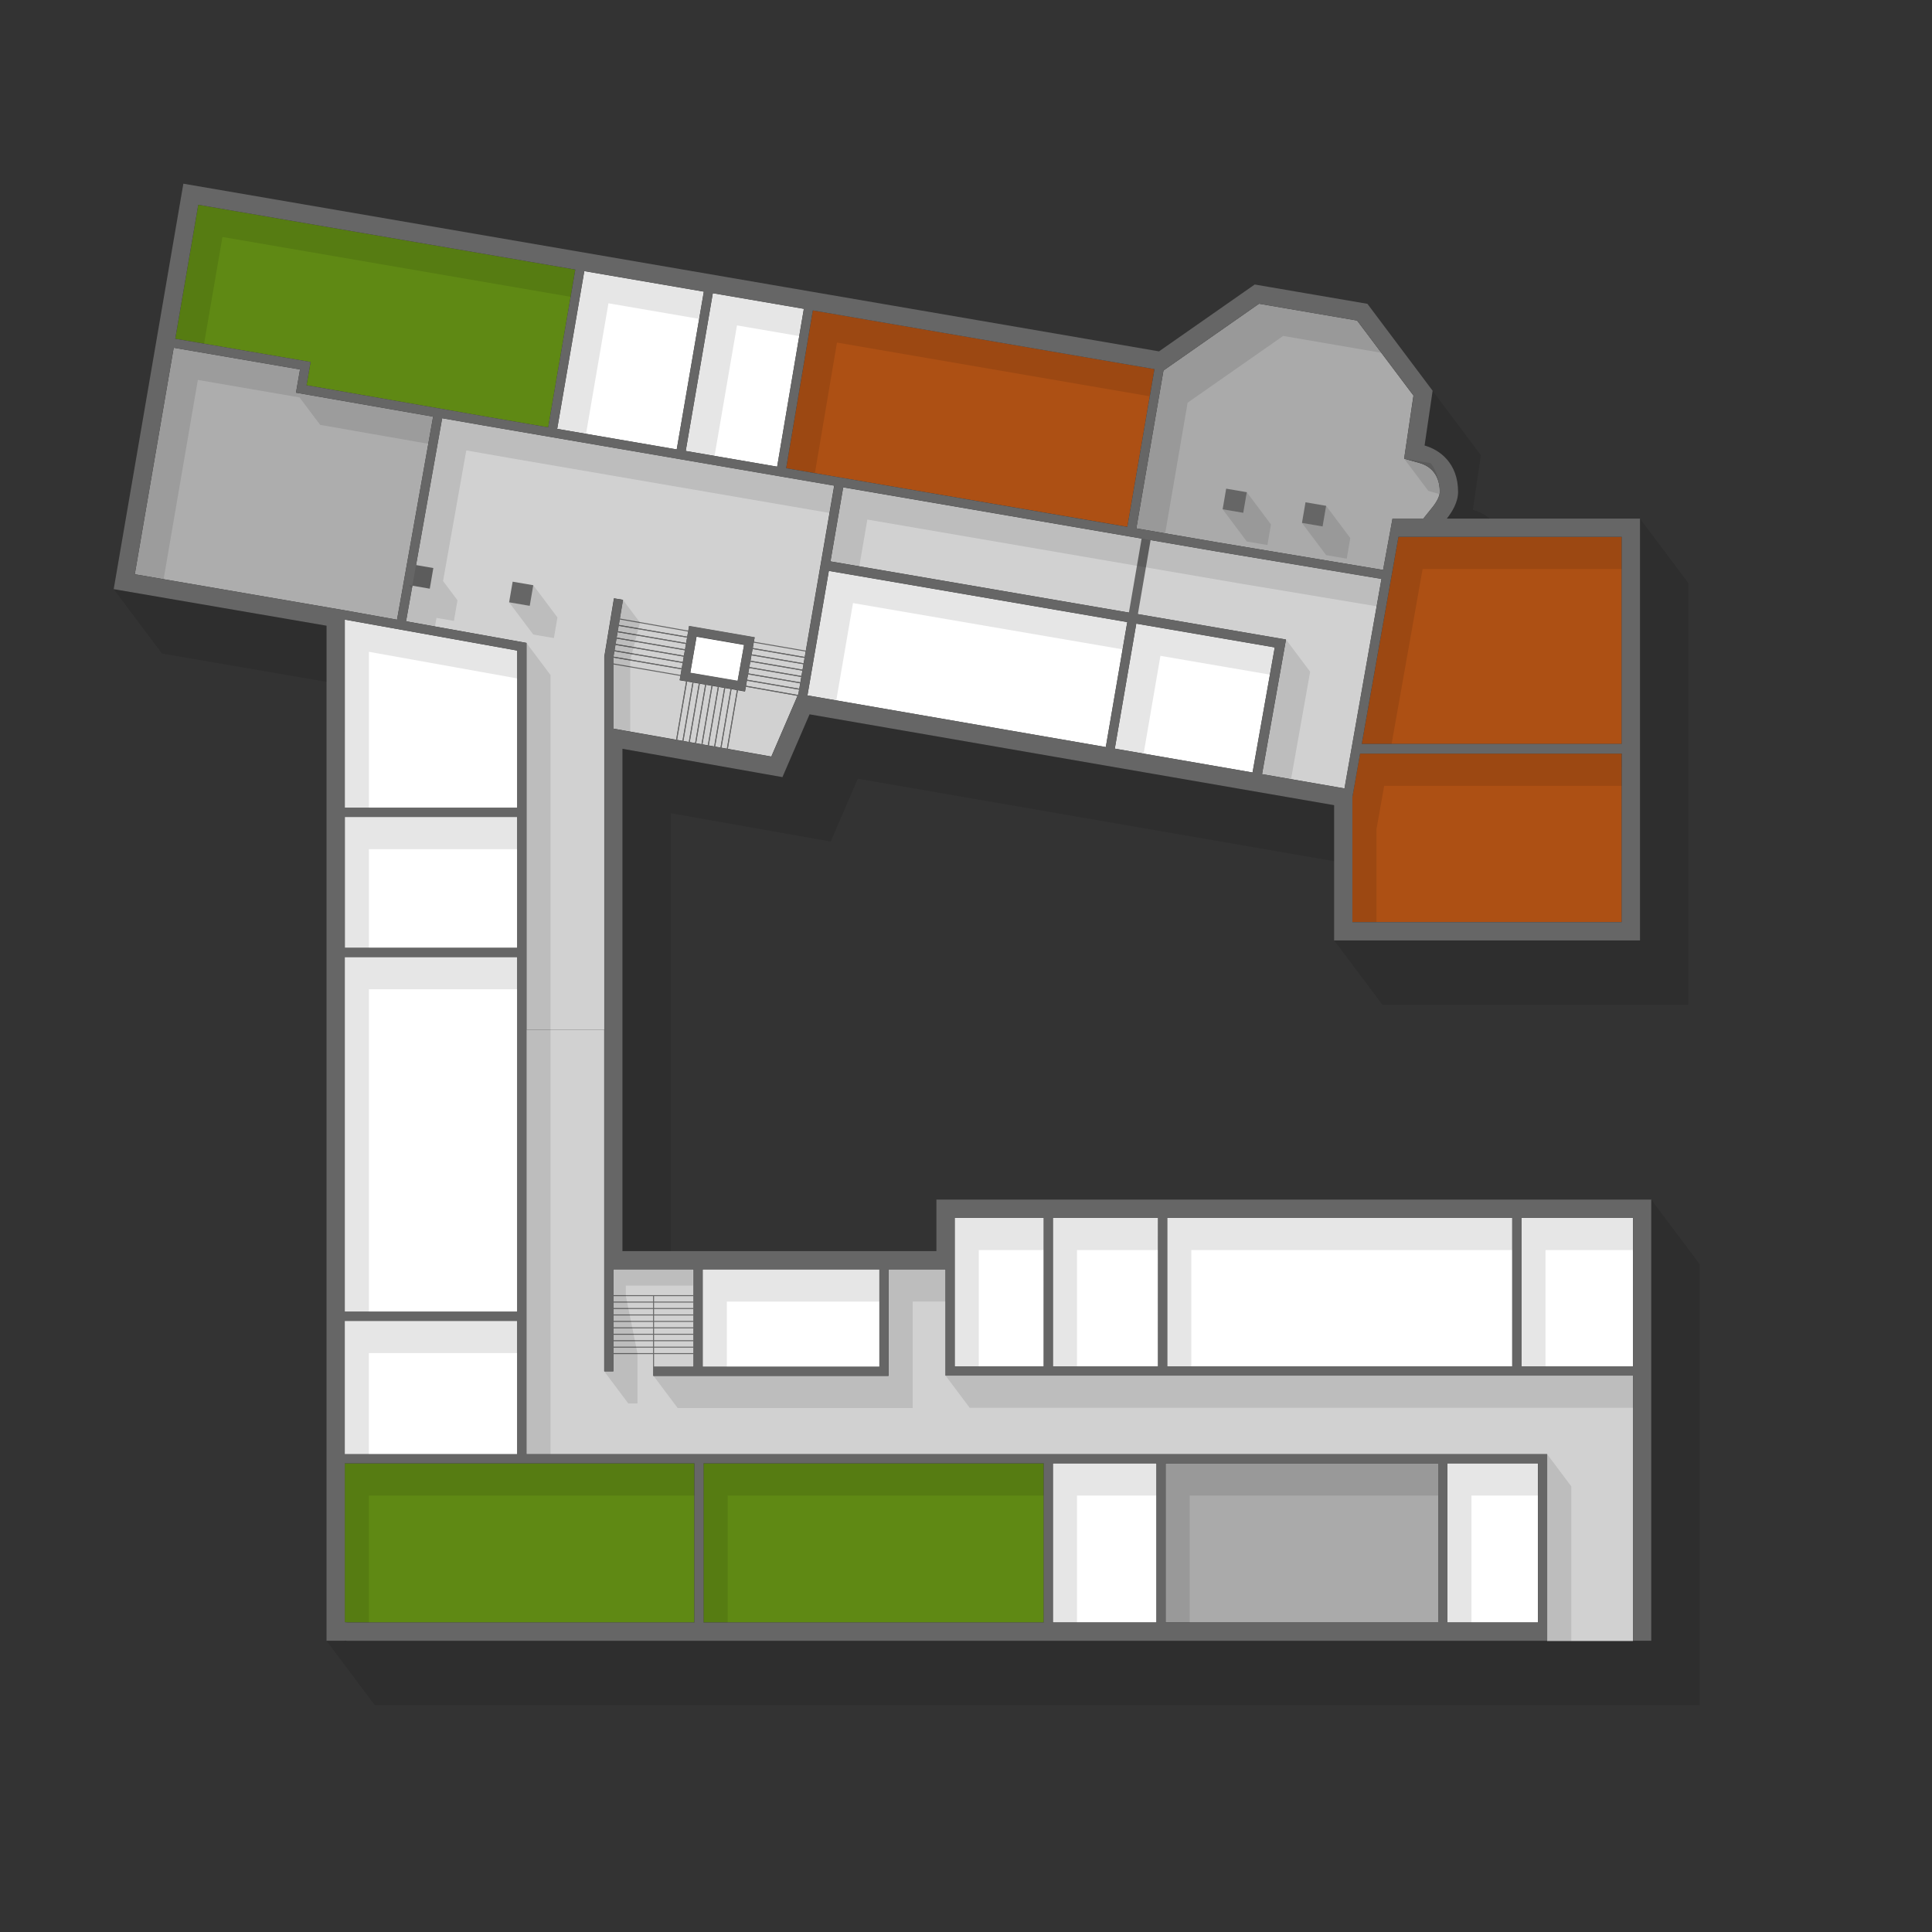 <svg id="Gross" xmlns="http://www.w3.org/2000/svg" viewBox="0 0 1200 1200"><rect x="0" y="0" width="1200" height="1200" fill="#333333" stroke="none"/><defs><style>.cls-1{fill:#d1d1d1;}.cls-2,.cls-7{fill:#fff;}.cls-3{fill:#aaa;}.cls-4{fill:#7dc300;}.cls-4,.cls-5,.cls-7{opacity:0.6;}.cls-5{fill:#ff6400;}.cls-6,.cls-8{fill:none;}.cls-6{stroke:#666;stroke-miterlimit:10;stroke-width:0.6px;}.cls-9{opacity:0.08;}.cls-10{fill:#666;}.cls-11,.cls-12{opacity:0.1;}</style></defs><title>1OG</title><g id="H1"><g id="Rooms-2" data-name="Rooms"><g id="H1Flur01"><polygon class="cls-1" points="375.28 777.07 375.28 639.52 326.95 639.52 326.95 903.22 960.96 903.22 960.96 1007.73 960.96 1019.07 960.96 1019.29 1014.28 1019.29 1014.28 854.4 587.29 854.4 587.29 788.41 587.12 788.41 551.87 788.41 551.87 854.57 405.94 854.57 405.94 848.9 430.77 848.9 430.77 788.41 380.95 788.41 380.95 851.74 375.28 851.74 375.28 788.41 375.28 777.07"/></g><g id="H1Flur02"><path class="cls-1" d="M327,639.52h48.33V407.86l6-36.23,5.59.93-6,35.77v44.22l7.64,1.35,90.52,16,13.28-30.79,3.54-8.21,22.22-129.27L300.94,264.35l-26.33-4.6L252.18,385.89,327,399.31ZM428,388.93l40.73,7-6,33.58-40.58-7Z"/></g><g id="H1Flur03"><polygon class="cls-1" points="523.72 302.7 515.83 348.68 798.75 397.22 783.88 480.83 830.55 488.92 835.12 489.71 835.13 489.67 836.15 483.76 858.07 359.57 755.28 342.44 523.72 302.7"/><polygon class="cls-2" points="705.76 387.35 692.42 464.99 716.72 469.2 777.97 479.81 791.78 402.12 705.76 387.35"/></g><g id="H119"><rect class="cls-3" x="723.95" y="908.91" width="169.33" height="98.84"/></g><g id="H117"><rect class="cls-4" x="436.95" y="908.91" width="211.33" height="98.84"/></g><g id="H116"><path class="cls-4" d="M214.12,908.91v98.64c.88.1,1.59.17,2,.2H431.28V908.91Z"/></g><g id="H103"><polygon class="cls-5" points="1007.28 468.09 844.74 468.09 839.96 495.04 839.95 495.07 839.95 500.09 839.95 572.75 1007.28 572.75 1007.28 468.09"/></g><g id="H104"><polygon class="cls-5" points="845.8 462.09 1007.28 462.09 1007.28 333.43 868.61 333.43 845.8 462.09"/></g><g id="H105"><path class="cls-3" d="M864.92,322.09h19.16l5.69-7.1c2.82-3.51,4.51-7.05,4.51-9.46,0-12.54-7.85-16.62-12.54-17.94l-9.6-2.7L873.6,275l4.31-29.32-35-46.59L782,188.65l-55.62,38.86-3.73,2.61-16.85,98.07,50.43,8.67L859.06,354Z"/></g><g id="H106"><polygon class="cls-5" points="700.22 327.23 717.06 229.24 504.86 192.78 488.29 290.82 700.22 327.23"/></g><g id="H107"><polygon class="cls-4" points="123.14 127.18 108.85 210.4 192.91 224.84 190.4 239.28 301.9 258.79 340.5 265.42 357.33 167.43 123.14 127.18"/></g></g><g id="Grundriss-3" data-name="Grundriss"><g id="Treppe"><line class="cls-6" x1="381.03" y1="840.74" x2="430.77" y2="840.74"/><line class="cls-6" x1="381.03" y1="836.74" x2="430.77" y2="836.74"/><line class="cls-6" x1="381.03" y1="832.74" x2="430.77" y2="832.74"/><line class="cls-6" x1="381.03" y1="828.74" x2="430.77" y2="828.74"/><line class="cls-6" x1="381.03" y1="824.74" x2="430.77" y2="824.74"/><line class="cls-6" x1="381.03" y1="820.74" x2="430.77" y2="820.74"/><line class="cls-6" x1="381.03" y1="816.74" x2="430.77" y2="816.74"/><line class="cls-6" x1="381.03" y1="812.74" x2="430.77" y2="812.74"/><line class="cls-6" x1="381.03" y1="808.74" x2="430.77" y2="808.74"/><line class="cls-6" x1="381.03" y1="804.74" x2="430.77" y2="804.74"/><line class="cls-6" x1="405.94" y1="854.57" x2="405.94" y2="804.74"/><line class="cls-6" x1="446.55" y1="424.51" x2="438.76" y2="469.85"/><line class="cls-6" x1="442.61" y1="423.84" x2="434.82" y2="469.17"/><line class="cls-6" x1="438.66" y1="423.16" x2="430.87" y2="468.49"/><line class="cls-6" x1="434.72" y1="422.48" x2="426.93" y2="467.82"/><line class="cls-6" x1="430.78" y1="421.8" x2="422.99" y2="467.14"/><line class="cls-6" x1="426.84" y1="421.13" x2="419.05" y2="466.46"/><line class="cls-6" x1="458.38" y1="426.55" x2="450.59" y2="471.88"/><line class="cls-6" x1="454.43" y1="425.87" x2="446.64" y2="471.2"/><line class="cls-6" x1="450.49" y1="425.19" x2="442.7" y2="470.53"/><line class="cls-6" x1="457.38" y1="425.19" x2="497.63" y2="432.33"/><line class="cls-6" x1="458.88" y1="421.62" x2="498.31" y2="428.39"/><line class="cls-6" x1="459.56" y1="417.68" x2="498.98" y2="424.45"/><line class="cls-6" x1="460.24" y1="413.73" x2="499.66" y2="420.51"/><line class="cls-6" x1="460.92" y1="409.79" x2="500.34" y2="416.57"/><line class="cls-6" x1="461.59" y1="405.85" x2="501.02" y2="412.62"/><line class="cls-6" x1="462.27" y1="401.91" x2="501.69" y2="408.68"/><line class="cls-6" x1="427.38" y1="391.99" x2="384.92" y2="384.46"/><line class="cls-6" x1="426.82" y1="395.73" x2="384.33" y2="388.43"/><line class="cls-6" x1="426.14" y1="399.68" x2="383.66" y2="392.37"/><line class="cls-6" x1="425.47" y1="403.62" x2="382.98" y2="396.31"/><line class="cls-6" x1="424.79" y1="407.56" x2="382.3" y2="400.25"/><line class="cls-6" x1="424.11" y1="411.5" x2="381.62" y2="404.2"/><line class="cls-6" x1="423.44" y1="415.44" x2="380.95" y2="408.14"/><line class="cls-6" x1="446.55" y1="424.51" x2="438.76" y2="469.85"/><line class="cls-6" x1="442.61" y1="423.84" x2="434.82" y2="469.17"/><line class="cls-6" x1="438.66" y1="423.16" x2="430.87" y2="468.49"/><line class="cls-6" x1="434.72" y1="422.48" x2="426.93" y2="467.82"/><line class="cls-6" x1="430.78" y1="421.8" x2="422.99" y2="467.14"/><line class="cls-6" x1="426.84" y1="421.13" x2="419.05" y2="466.46"/><line class="cls-6" x1="458.38" y1="426.55" x2="450.59" y2="471.88"/><line class="cls-6" x1="454.43" y1="425.87" x2="446.64" y2="471.2"/><line class="cls-6" x1="450.49" y1="425.19" x2="442.7" y2="470.53"/><line class="cls-6" x1="457.38" y1="425.19" x2="497.63" y2="432.33"/><line class="cls-6" x1="458.88" y1="421.62" x2="498.31" y2="428.39"/><line class="cls-6" x1="459.56" y1="417.68" x2="498.98" y2="424.45"/><line class="cls-6" x1="460.24" y1="413.73" x2="499.66" y2="420.51"/><line class="cls-6" x1="460.92" y1="409.79" x2="500.34" y2="416.57"/><line class="cls-6" x1="461.59" y1="405.85" x2="501.02" y2="412.62"/><line class="cls-6" x1="462.27" y1="401.91" x2="501.69" y2="408.68"/><line class="cls-6" x1="462.95" y1="397.96" x2="502.37" y2="404.74"/><line class="cls-6" x1="426.82" y1="395.73" x2="384.33" y2="388.43"/><line class="cls-6" x1="426.14" y1="399.68" x2="383.66" y2="392.37"/><line class="cls-6" x1="425.47" y1="403.62" x2="382.98" y2="396.31"/><line class="cls-6" x1="424.79" y1="407.56" x2="382.3" y2="400.25"/><line class="cls-6" x1="424.11" y1="411.5" x2="381.62" y2="404.2"/><line class="cls-6" x1="423.44" y1="415.44" x2="380.95" y2="408.14"/><line class="cls-6" x1="423.1" y1="419.63" x2="380.61" y2="412.32"/></g><g id="H108"><polygon class="cls-7" points="269.02 258.79 183.84 243.89 186.35 229.47 107.89 215.98 83.71 356.68 204.73 377.47 214.15 379.09 214.15 379.09 246.6 384.91 269.02 258.79"/></g><g id="H122"><rect class="cls-2" x="724.95" y="756.43" width="214.33" height="92.33"/></g><g id="Wand"><rect class="cls-2" x="944.95" y="756.43" width="69.33" height="92.33"/><polygon class="cls-2" points="592.96 756.43 592.96 777.09 592.96 788.43 592.96 788.43 592.96 848.75 648.28 848.75 648.28 756.43 592.96 756.43"/><rect class="cls-2" x="653.95" y="756.43" width="65.33" height="92.33"/><rect class="cls-2" x="436.44" y="788.43" width="109.76" height="60.5"/><polygon class="cls-2" points="462.17 400.6 432.64 395.5 428.74 417.98 458.17 423.02 462.17 400.6"/><rect class="cls-2" x="653.95" y="908.91" width="64.33" height="98.84"/><polygon class="cls-2" points="954.62 1007.75 955.29 1007.75 955.29 908.91 898.95 908.91 898.95 1007.75 954.62 1007.75"/><polygon class="cls-2" points="321.28 404.08 214.15 384.85 214.14 501.75 321.28 501.75 321.28 404.08"/><rect class="cls-2" x="214.14" y="507.42" width="107.14" height="81.33"/><rect class="cls-2" x="214.12" y="820.42" width="107.16" height="82.82"/><polygon class="cls-2" points="321.28 594.42 214.14 594.42 214.13 814.75 321.28 814.75 321.28 594.42"/><polygon class="cls-2" points="482.7 289.86 499.28 191.81 486.91 189.69 448.48 183.09 442.75 182.1 425.91 280.1 482.7 289.86"/><rect class="cls-2" x="341.91" y="186.1" width="99.43" height="75.33" transform="translate(104.77 571.84) rotate(-80.25)"/><line class="cls-8" x1="326.95" y1="399.34" x2="214.15" y2="379.09"/><polygon class="cls-2" points="501.52 431.93 625.06 453.33 686.83 464.02 700.17 386.39 514.81 354.59 501.52 431.93"/><line class="cls-9" x1="326.95" y1="399.34" x2="214.15" y2="379.09"/><g id="Wand-2" data-name="Wand"><path class="cls-10" d="M945,745.09H581.62v32h-195v-312L486,482.69l16.83-39,325.82,56.43v84h190v-262h-120c3.21-4,7-10.16,7-16.56,0-17.8-11.25-26.16-20.81-28.85l5-34-40.51-54-70-12-59.45,41.53-231.06-39.7-38.43-6.61L113.89,114.09,70.62,365.93l132.19,22.71,0,512v118.45h11.34V1019c1,.1,1.55.13,1.66.14H961V903.24H327V399.34l-74.77-13.42,22.43-126.15,26.33,4.61,217.21,37.31L495.93,431l-3.54,8.21L479.11,470l-90.52-16L381,452.57V408.35l6-35.77-5.59-.93-6,36.23V851.76H381V788.43h49.82v60.49H405.94v5.67H551.87V788.43h35.42v66h427v164.67h11.34v-274ZM692.42,465l13.34-77.64,86,14.76L778,479.81Zm91.46,15.84,14.87-83.61-92-15.78,7.9-46,40.61,7,102.79,17.12-23,130.14Zm223.4,91.92H840V495.07l4.79-27h162.54Zm0-239.32V462.09H845.8l22.81-128.66ZM722.66,230.12l3.73-2.61L782,188.65,843,199.12l35,46.59L873.6,275l-1.46,9.86,9.6,2.7c4.69,1.32,12.54,5.4,12.54,17.94,0,2.41-1.69,6-4.51,9.46l-5.69,7.1H864.92L859.06,354,756.24,336.86l-50.43-8.67ZM899,908.91h56.34v98.84H899Zm-175,0H893.28v98.84H724Zm-70,0h64.33v98.84H654Zm-217,0H648.28v98.84H437Zm-5.67,0v98.84H216.17c-.46,0-1.16-.1-2-.2V908.91Zm-110-314.49V814.75H214.12l0-220.33Zm-107.14-5.67V507.42H321.28v81.33ZM321.28,820.42v82.82H214.12V820.42Zm0-416.34v97.67H214.14V384.85ZM246.6,384.91l-32.45-5.82-9.42-1.62-121-20.79L107.89,216l78.46,13.49-2.51,14.42L269,258.79Zm55.3-126.12-111.5-19.5,2.51-14.45L108.85,210.4l14.29-83.22,234.2,40.25-16.84,98Zm44.18,7.59,16.84-98,74.25,12.75-16.84,98Zm79.83,13.72,16.84-98,5.73,1,38.43,6.6,12.37,2.13-16.58,98Zm62.38,10.72,16.57-98,212.2,36.46-16.84,98Zm35.44,11.83,185.35,31.86-7.9,46-185.36-31.8Zm-8.92,51.94,185.36,31.8L686.83,464,501.52,431.93ZM546.2,848.92H436.44V788.43H546.2Zm102.08-.17H593V756.43h55.33Zm71,0H654V756.43h65.33Zm220,0H725V756.43H939.28Zm75,0H945V756.43h69.33Z"/><path class="cls-10" d="M428,388.74l-5.84,33.65,40.58,6.95,6-33.58Zm30.15,34.06-29.43-5,3.9-22.47,29.53,5.09Z"/><rect class="cls-10" x="809.69" y="312.99" width="13" height="13" transform="translate(1269.28 -430.81) rotate(99.75)"/><rect class="cls-10" x="760.41" y="304.52" width="13" height="13" transform="translate(1203.31 -392.14) rotate(99.75)"/><rect class="cls-10" x="317.22" y="362.3" width="13" height="13" transform="translate(742.02 112.21) rotate(99.75)"/><rect class="cls-10" x="255.13" y="351.63" width="13" height="13" transform="translate(658.9 160.93) rotate(99.75)"/></g></g><g id="Schatten"><polygon class="cls-11" points="607.95 808.43 607.95 797.09 607.95 776.43 648.28 776.43 648.28 756.43 592.95 756.43 592.95 777.09 592.95 788.43 592.95 848.75 607.95 848.75 607.95 808.43"/><polygon class="cls-11" points="451.44 808.43 546.2 808.43 546.2 788.43 436.44 788.43 436.44 848.92 451.44 848.92 451.44 808.43"/><polygon class="cls-11" points="774.4 336.33 759.4 316.33 772.22 318.53 774.42 305.72 789.42 325.72 787.22 338.53 774.4 336.33"/><polygon class="cls-11" points="823.68 344.8 808.68 324.8 821.49 327 823.69 314.18 838.69 334.18 836.49 347 823.68 344.8"/><polygon class="cls-11" points="331.22 394.11 316.22 374.11 329.03 376.31 331.23 363.5 346.23 383.5 344.03 396.31 331.22 394.11"/><polygon class="cls-11" points="380.95 452.55 391.43 454.34 391.43 409.94 397.51 386.69 386.91 372.56 380.95 408.33 380.95 452.55"/><polygon class="cls-11" points="587.29 854.4 602.29 874.4 1014.28 874.4 1014.28 854.4 587.29 854.4"/><polygon class="cls-11" points="960.96 1007.73 960.96 1019.07 960.96 1019.29 975.96 1019.29 975.96 923.22 960.96 903.22 960.96 1007.73"/><polygon class="cls-11" points="326.95 903.22 341.95 903.22 341.95 419.31 326.95 399.31 326.95 903.22"/><polygon class="cls-11" points="551.87 788.41 551.87 854.57 405.94 854.57 420.94 874.57 566.87 874.57 566.87 808.41 587.29 808.41 587.29 788.41 587.12 788.41 551.87 788.41"/><polygon class="cls-11" points="518.15 301.67 300.94 264.36 274.61 259.75 256.11 363.78 254.13 363.44 255.78 365.65 252.18 385.89 270.16 389.12 271.11 383.78 281.94 385.64 284.14 372.83 275.18 360.89 289.61 279.75 315.94 284.36 515.24 318.6 518.15 301.67"/><polygon class="cls-11" points="519.86 212.78 714.15 246.16 717.06 229.24 504.86 192.78 488.29 290.82 506.15 293.89 519.86 212.78"/><path class="cls-11" d="M888.49,287.65l-16.35-2.76,15,20,7,2a7.28,7.28,0,0,0,.16-1.33C894.28,298.72,891.36,290.38,888.49,287.65Z"/><polygon class="cls-11" points="737.66 250.12 741.39 247.51 797.01 208.65 857.95 219.12 877.91 245.72 877.91 245.71 842.95 199.12 782.01 188.65 726.39 227.51 722.66 230.12 705.81 328.19 723.72 331.27 737.66 250.12"/><polygon class="cls-11" points="854.95 520.09 854.95 515.07 854.96 515.04 859.74 488.09 1007.28 488.09 1007.28 468.09 844.74 468.09 839.96 495.04 839.95 495.07 839.95 500.09 839.95 572.75 854.95 572.75 854.95 520.09"/><polygon class="cls-11" points="883.61 353.43 1007.28 353.43 1007.28 333.43 868.61 333.43 845.8 462.09 864.35 462.09 883.61 353.43"/><polygon class="cls-11" points="959.95 776.43 1014.28 776.43 1014.28 756.43 944.95 756.43 944.95 848.75 959.95 848.75 959.95 776.43"/><polygon class="cls-11" points="451.95 928.91 648.28 928.91 648.28 908.91 436.95 908.91 436.95 1007.75 451.95 1007.75 451.95 928.91"/><polygon class="cls-11" points="668.95 776.43 719.28 776.43 719.28 756.43 653.95 756.43 653.95 848.75 668.95 848.75 668.95 776.43"/><g class="cls-12"><polygon points="738.95 928.91 893.28 928.91 893.28 908.91 723.95 908.91 723.95 1007.75 738.95 1007.75 738.95 928.91"/></g><polygon class="cls-11" points="668.95 928.91 718.28 928.91 718.28 908.91 653.95 908.91 653.95 1007.75 668.95 1007.75 668.95 928.91"/><polygon class="cls-11" points="913.95 928.91 955.28 928.91 955.28 908.91 898.95 908.91 898.95 1007.75 913.95 1007.75 913.95 928.91"/><polygon class="cls-11" points="739.95 776.43 939.28 776.43 939.28 756.43 724.95 756.43 724.95 848.75 739.95 848.75 739.95 776.43"/><polygon class="cls-11" points="229.14 527.42 321.28 527.42 321.28 507.42 214.14 507.42 214.14 588.75 229.14 588.75 229.14 527.42"/><polygon class="cls-11" points="229.12 840.42 321.28 840.42 321.28 820.42 214.12 820.42 214.12 903.24 229.12 903.24 229.12 840.42"/><polygon class="cls-11" points="229.14 614.42 321.28 614.42 321.28 594.42 214.14 594.42 214.13 814.75 229.13 814.75 229.14 614.42"/><line class="cls-11" x1="341.95" y1="419.34" x2="229.15" y2="399.09"/><path class="cls-11" d="M229.12,928.91H431.28v-20H214.12v98.64c.88.1,1.59.17,2,.2h13Z"/><polygon class="cls-11" points="122.89 235.98 186.04 246.84 198.84 263.89 266.03 275.65 269.02 258.79 183.84 243.89 186.35 229.47 107.89 215.98 83.71 356.68 101.62 359.75 122.89 235.98"/><polygon class="cls-11" points="457.75 202.1 463.48 203.09 496.41 208.75 499.27 191.81 486.91 189.69 448.48 183.09 442.75 182.1 425.91 280.1 443.82 283.18 457.75 202.1"/><polygon class="cls-11" points="138.15 147.18 354.43 184.35 357.33 167.43 123.14 127.18 108.85 210.4 126.75 213.47 138.15 147.18"/><polygon class="cls-11" points="377.92 188.38 434.26 198.06 437.17 181.14 362.92 168.38 346.08 266.38 363.99 269.46 377.92 188.38"/><polygon class="cls-11" points="529.81 374.59 697.26 403.32 700.17 386.39 514.81 354.59 501.52 431.93 519.42 435.03 529.81 374.59"/><g class="cls-12"><polygon points="538.72 322.7 770.28 362.44 855.07 376.57 858.07 359.57 755.28 342.44 523.72 302.7 515.83 348.68 533.73 351.75 538.72 322.7"/><polygon points="813.75 417.22 798.75 397.22 783.88 480.83 801.88 483.95 813.75 417.22"/></g><polygon class="cls-11" points="720.76 407.35 788.78 419.02 791.78 402.12 705.76 387.35 692.42 464.99 710.32 468.09 720.76 407.35"/><polygon class="cls-11" points="229.15 404.85 321.28 421.38 321.28 404.08 214.15 384.85 214.14 501.75 229.14 501.75 229.15 404.85"/><g class="cls-12"><polygon points="416.62 505.09 515.97 522.69 532.8 483.66 828.62 534.89 828.62 500.09 502.81 443.66 485.97 482.69 386.62 465.09 386.62 777.09 416.62 777.09 416.62 505.09"/><polygon points="1048.62 362.09 1018.62 322.09 1018.62 584.09 828.62 584.09 858.62 624.09 1048.62 624.09 1048.62 362.09"/><path d="M889.81,242.7l-5,34c9.56,2.69,20.81,11.05,20.81,28.85,0,6.4-3.79,12.55-7,16.56h26.72a29.56,29.56,0,0,0-10.53-5.41l5-34Z"/><path d="M1025.62,745.09v274l-64.67,0v0H202.78l30,40H991v0l64.67,0v-274Z"/><polygon points="202.81 388.64 70.62 365.93 100.62 405.93 202.81 423.49 202.81 388.64"/></g><polygon class="cls-11" points="390.28 788.5 380.95 788.5 380.95 851.74 375.28 851.74 390.28 871.74 395.95 871.74 395.95 840.74 388.69 804.74 388.69 798.5 430.38 798.5 430.38 788.5 390.28 788.5"/></g></g></g></svg>